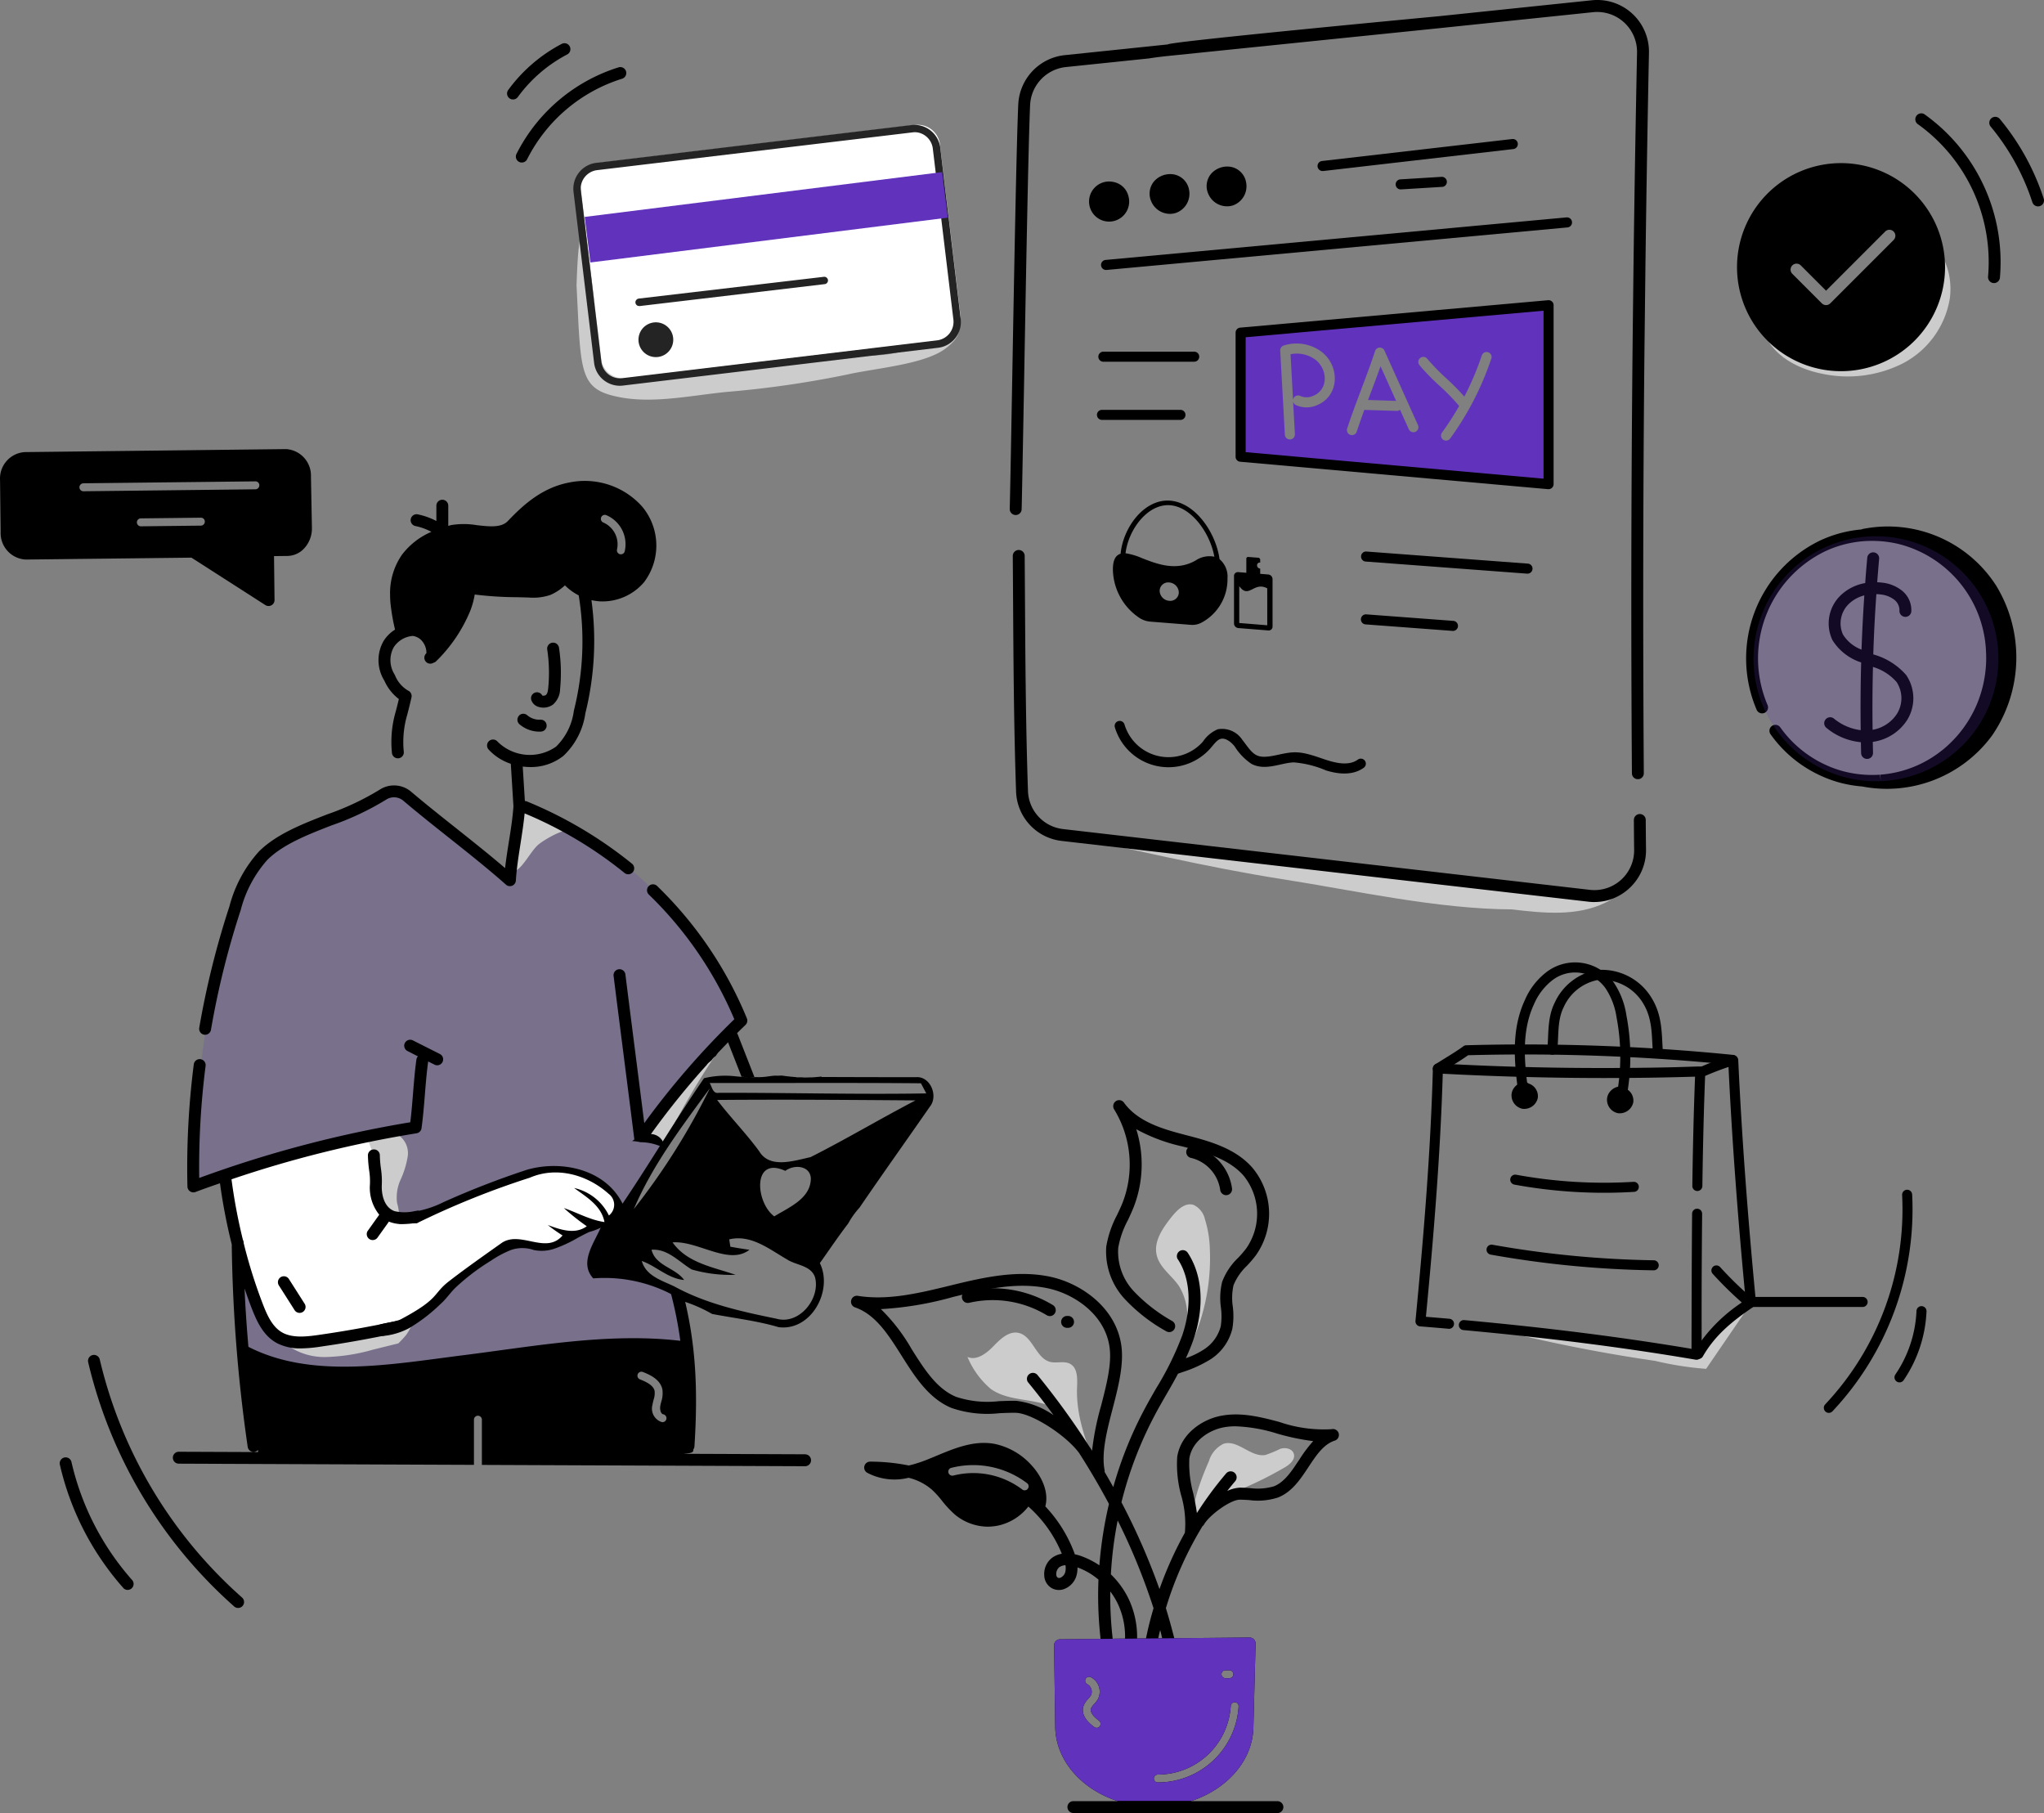 <svg id="introimage_b" xmlns="http://www.w3.org/2000/svg" xmlns:xlink="http://www.w3.org/1999/xlink" width="264.993" height="235.006" viewBox="0 0 264.993 235.006">
  <rect x="0" y="0" width="264.993" height="235.006" fill="#808080" stroke="none"/>
  <defs>
    <clipPath id="clip-path">
      <rect id="Rectangle_3036" data-name="Rectangle 3036" width="264.993" height="235.006" fill="none"/>
    </clipPath>
    <clipPath id="clip-path-3">
      <rect id="Rectangle_3030" data-name="Rectangle 3030" width="70.826" height="76.829" transform="translate(25.009 102.667)" fill="none"/>
    </clipPath>
    <clipPath id="clip-path-4">
      <rect id="Rectangle_3032" data-name="Rectangle 3032" width="82.88" height="100.989" transform="translate(130.906 0.001)" fill="none"/>
    </clipPath>
    <clipPath id="clip-path-6">
      <rect id="Rectangle_3034" data-name="Rectangle 3034" width="31.752" height="31.752" transform="translate(227.334 69.51)" fill="none"/>
    </clipPath>
  </defs>
  <g id="Group_17725" data-name="Group 17725" clip-path="url(#clip-path)">
    <g id="Group_17717" data-name="Group 17717">
      <g id="Group_17716" data-name="Group 17716" clip-path="url(#clip-path)">
        <g id="Group_17715" data-name="Group 17715" opacity="0.2">
          <g id="Group_17714" data-name="Group 17714">
            <g id="Group_17713" data-name="Group 17713" clip-path="url(#clip-path-3)">
              <path id="Path_16543" data-name="Path 16543" d="M25.009,153.5s.224-16.379,3.019-26.385,3.186-16.1,13.192-20.124,9.224-5.255,11.572-3.634,12.969,10.509,12.969,10.509,1.118-6.26,1.509-7.714,1.174-1.4,1.174-1.4a48.992,48.992,0,0,1,27.391,27.391l-12.41,15.037s3.2.692,2.606,1.576-5.121,8.319-5.121,8.319l.111,7.267,6.82,3.354.783,6.372-47.2,5.423s-10.062-2.907-10.062-3.242-.447-12.41-.447-12.41l-1.565-11.516Z" fill="#6133bd"/>
            </g>
          </g>
        </g>
        <path id="Path_16544" data-name="Path 16544" d="M29.35,152.328l18.988-5.4a38.594,38.594,0,0,1,.121,4.653,20.563,20.563,0,0,0,.717,5.018,3.43,3.43,0,0,0,3.41,1.286,39.387,39.387,0,0,0,8.162-2.907,50.058,50.058,0,0,1,7.6-2.851c1.845-.447,4.137-1.174,6.932.056s4.136,1.733,4.584,2.795.279,2.963.055,2.963-1.652,1.507-2.055,1.2-2.025.588-2.025.588-2.348.782-2.572.95a13.1,13.1,0,0,1-2.851,1.062c-.447,0-2.459-1.062-3.689-.615s-7.659,4.416-9.056,6.093-3.913,5.59-13.248,6.149-9.224,1.118-11.963-6.037a49.476,49.476,0,0,1-3.131-12.913Z" fill="#fff"/>
        <path id="Path_16545" data-name="Path 16545" d="M228.562,42.528c.795,3.279,4.243,5.22,7.551,5.89a15.873,15.873,0,0,0,10.525-1.29,11.589,11.589,0,0,0,6.139-8.412,9.169,9.169,0,0,0-4.415-9.159,8.108,8.108,0,0,1,1.111,7.768,13.32,13.32,0,0,1-5.109,6.259c-2.99,2.086-6.783,3.334-10.322,2.451s-6.525-4.337-6.061-7.954a15.691,15.691,0,0,0,3.357,8.447Z" fill="#ccc"/>
        <path id="Path_16546" data-name="Path 16546" d="M196,117.872c4.087.488,8.445.935,12.138-.877s6.123-6.815,3.775-10.194c2.029,2.663.137,6.817-2.856,8.315s-6.543,1.128-9.866.72l-31.916-3.91L151.5,109.994c-4.391-.538-10.811-.179-14.766-2.086,9.829,2.116,19.526,4.483,29.483,6.042,9.618,1.505,20.049,3.87,29.789,3.924" fill="#ccc"/>
        <path id="Path_16547" data-name="Path 16547" d="M51.82,147.152v.1a2.837,2.837,0,0,1,1.028,2.708,11.732,11.732,0,0,1-.91,2.939,5.568,5.568,0,0,0-.464,3.009,6.19,6.19,0,0,1,.238,1.221.925.925,0,0,1-.651.945,4.048,4.048,0,0,1-2.266-2.791,15.084,15.084,0,0,1-.336-3.706,8.5,8.5,0,0,0-.69-3.635,6.42,6.42,0,0,1,4.791-1.175c-.146-.021-.6.407-.739.386" fill="#ccc"/>
        <path id="Path_16548" data-name="Path 16548" d="M52.649,173.045a8.168,8.168,0,0,0,.6-1c-.059-.1-.117-.194-.173-.292-4.3,1-8.621,1.871-12.981,2.558a8.5,8.5,0,0,1-2.746.128,8.311,8.311,0,0,0,4.906,1.455,24.668,24.668,0,0,0,6.142-.966c1.081-.264,2.162-.535,3.244-.8a13.764,13.764,0,0,0,1-1.079" fill="#ccc"/>
        <path id="Path_16549" data-name="Path 16549" d="M86.267,148.534c.038-.063.066-.13.107-.191.185-.267.388-.52.551-.8a1.991,1.991,0,0,1,.274-.365,3.493,3.493,0,0,1,.605-2.208A100.338,100.338,0,0,1,94.115,134.8,74.772,74.772,0,0,0,83.351,147.7c.275-.508,1.075-.278,1.363.219a2.026,2.026,0,0,1,1.022.29,5.5,5.5,0,0,0,.53.322" fill="#ccc"/>
        <path id="Path_16550" data-name="Path 16550" d="M74.8,107.652l-7.718-3.626a84.623,84.623,0,0,1-.492,8.919c1.111-.2,2.231-2.733,3.315-3.557.94-.714,3.632-2.329,4.894-1.737" fill="#ccc"/>
        <path id="Path_16551" data-name="Path 16551" d="M74.994,42.049c.361,6.248.778,8.22,4.175,9.164,4.694,1.3,9.9.109,14.959-.407a130.855,130.855,0,0,0,15.7-2.259c3.658-.834,10.145-1.3,12.849-3.443s1.592-3.074.963-8.109c-.942,3.518-1.712,6.286-5.716,8.148-2.84,1.321-6.436.846-9.678,1.044L91.838,47.911c-3.9.238-8.107.422-11.322-1.189-3.925-1.967-3.95-14.14-4.854-17.753-.653,2.171-.778,4.082-.917,8.026" fill="#ccc"/>
        <path id="Path_16552" data-name="Path 16552" d="M156.749,189.327a3.639,3.639,0,0,1,1.862-2.181c1.823-.609,3.542,1.77,5.432,1.446a14.988,14.988,0,0,0,1.942-.8c.667-.215,1.576-.029,1.758.675.192.741-.541,1.359-1.183,1.733a48.894,48.894,0,0,1-7.29,3.477,10.645,10.645,0,0,0-2.913,1.417,4.85,4.85,0,0,0-1.253,1.6c-1.129-.953,1.131-6.187,1.647-7.352" fill="#ccc"/>
        <path id="Path_16553" data-name="Path 16553" d="M152.734,176.189a22.048,22.048,0,0,0,1.135-4.758,7.4,7.4,0,0,0-1-4.7c-.939-1.417-2.56-2.417-2.923-4.1-.38-1.761.795-3.437,1.888-4.828.743-.94,1.781-1.987,2.9-1.63a2.7,2.7,0,0,1,1.48,1.861,14.27,14.27,0,0,1,.637,3.912,26.726,26.726,0,0,1-5.534,17.445Z" fill="#ccc"/>
        <path id="Path_16554" data-name="Path 16554" d="M142.618,190.516c-1.292-2.452-3.553-6.829-5.968-8.042-2.588-1.3-5.862-.757-8.225-2.462a11.025,11.025,0,0,1-3-4.134c1.177.524,2.448-.438,3.357-1.378s2.024-2.013,3.279-1.733c1.8.4,2.251,3.253,4.033,3.744.9.247,1.947-.189,2.738.323.907.587.844,1.95.8,3.065-.133,3.827,1.334,7.493,2.774,11.014Z" fill="#ccc"/>
        <path id="Path_16555" data-name="Path 16555" d="M238.679,21.143a13.484,13.484,0,1,0,13.484,13.484,13.484,13.484,0,0,0-13.484-13.484m6.828,9.956-8.223,8.222a.771.771,0,0,1-1.09,0l-3.838-3.839a.773.773,0,0,1,1.093-1.093l3.29,3.29L244.415,30a.773.773,0,0,1,1.093,1.093"/>
        <path id="Path_16556" data-name="Path 16556" d="M241.407,68.6l-.119.029a15.838,15.838,0,0,0-5.166,1.36l-.05.021a16.959,16.959,0,0,0-8.328,22,.772.772,0,0,0,1.419-.608,15.42,15.42,0,0,1,7.509-19.97l.048-.02a14.305,14.305,0,0,1,6.351-1.3,14.757,14.757,0,0,1,3.213.434l.023.006A15.013,15.013,0,0,1,257.454,84.04l.02.41c.022.374.029.761.021,1.179a15.6,15.6,0,0,1-1.093,5.38.206.206,0,0,1-.02.054,15.3,15.3,0,0,1-4.424,6.046c-.082.07-.162.132-.255.2a14.5,14.5,0,0,1-7.938,3.1l.072.768-.125-.765c-.423.032-.869.041-1.364.032a14.777,14.777,0,0,1-3.255-.446,14.36,14.36,0,0,1-1.968-.663.5.5,0,0,0-.066-.031,14.749,14.749,0,0,1-6.237-5,.772.772,0,0,0-1.3.84l.016.023c.008.013.018.025.027.038a16.232,16.232,0,0,0,6.847,5.5.608.608,0,0,0,.063.03,15.976,15.976,0,0,0,2.263.765,16.217,16.217,0,0,0,2.673.439,16.93,16.93,0,0,0,16.87-6.63,17.869,17.869,0,0,0,.511-19.4,16.68,16.68,0,0,0-17.387-7.328"/>
        <path id="Path_16557" data-name="Path 16557" d="M236.671,93.255a.774.774,0,0,0,.112,1.086,8.177,8.177,0,0,0,4.471,1.862c.009.472.017.944.03,1.415a.77.77,0,0,0,.77.751h.022a.77.77,0,0,0,.75-.789v0c-.012-.473-.021-.948-.03-1.422a6.313,6.313,0,0,0,4.429-2.79,5.354,5.354,0,0,0-.093-5.862,8.7,8.7,0,0,0-4.272-2.683c.083-2.626.218-5.246.4-7.813a5.353,5.353,0,0,1,.552.043,3.441,3.441,0,0,1,1.771.685,1.709,1.709,0,0,1,.67,1.391.772.772,0,0,0,1.538.134,3.236,3.236,0,0,0-1.226-2.72,4.945,4.945,0,0,0-2.547-1.022c-.217-.029-.433-.042-.649-.05.07-.929.152-1.928.249-3.036a.772.772,0,1,0-1.538-.14v0c-.107,1.206-.2,2.285-.266,3.279a6.115,6.115,0,0,0-3.262,1.669,5.046,5.046,0,0,0-.987,5.726,6.853,6.853,0,0,0,3.724,2.894c-.08,2.945-.1,5.89-.06,8.778a6.8,6.8,0,0,1-3.469-1.5.773.773,0,0,0-1.086.111m9.21-4.845a3.831,3.831,0,0,1,.035,4.132,4.726,4.726,0,0,1-3.146,2.055c-.038-2.683-.022-5.412.046-8.147a6.544,6.544,0,0,1,3.065,1.957m-6.955-6.16a3.512,3.512,0,0,1,.719-3.923,4.47,4.47,0,0,1,2.051-1.149c-.159,2.313-.28,4.67-.362,7.029a4.811,4.811,0,0,1-2.408-1.959"/>
        <path id="Path_16558" data-name="Path 16558" d="M258.438,36.692h.074a.772.772,0,0,0,.767-.7,23.538,23.538,0,0,0-9.731-21.144.772.772,0,1,0-.931,1.232l.043.03a21.969,21.969,0,0,1,9.082,19.736.771.771,0,0,0,.693.842h0"/>
        <path id="Path_16559" data-name="Path 16559" d="M259.265,15.421a.771.771,0,0,0-1.185.988,29.86,29.86,0,0,1,5.407,9.811.772.772,0,0,0,1.481-.434.13.13,0,0,0-.013-.041,31.4,31.4,0,0,0-5.689-10.324"/>
        <path id="Path_16560" data-name="Path 16560" d="M206.706,116.918a6.9,6.9,0,0,0,1.6-.192,6.785,6.785,0,0,0,4.491-3.749,6.649,6.649,0,0,0,.6-2.842q-.025-1.925-.035-3.857a.77.77,0,1,0-1.54.008q.01,1.939.035,3.868a5.151,5.151,0,0,1-5.745,5.184l-68.271-7.875a5.13,5.13,0,0,1-4.57-4.945c-.286-8.389-.34-16.879-.39-25.089q-.017-2.689-.036-5.376a.772.772,0,0,0-.772-.766h-.006a.773.773,0,0,0-.766.778q.021,2.683.036,5.374c.051,8.221.1,16.721.391,25.137A6.664,6.664,0,0,0,137.66,109l68.269,7.875a6.6,6.6,0,0,0,.782.047"/>
        <path id="Path_16561" data-name="Path 16561" d="M36.389,165.545a.772.772,0,0,0-.236,1.066l2.062,3.239a.772.772,0,0,0,1.3-.829l-2.062-3.239a.774.774,0,0,0-1.066-.237"/>
        <path id="Path_16562" data-name="Path 16562" d="M54.291,156.9l-.524.078a5.83,5.83,0,0,1-2.592.014c-1.321-.451-1.734-2.046-1.678-3.387a10.615,10.615,0,0,0-.106-2.1,15.215,15.215,0,0,1-.148-1.77.755.755,0,0,0-.758-.75h-.037a.771.771,0,0,0-.749.792,16.992,16.992,0,0,0,.16,1.926,9.062,9.062,0,0,1,.1,1.832,5.564,5.564,0,0,0,1.212,3.916c-.01.013-.022.023-.032.037l-1.472,2.061a.772.772,0,0,0,1.256.894l1.472-2.062c.01-.014.016-.03.025-.044.085.037.17.075.261.1a4.647,4.647,0,0,0,1.512.228A12.3,12.3,0,0,0,54,158.5l.219-.033a7.237,7.237,0,0,1,.073-1.57"/>
        <path id="Path_16563" data-name="Path 16563" d="M96.83,132a50.653,50.653,0,0,0-11.647-17.168.772.772,0,0,0-1.073,1.11A49.075,49.075,0,0,1,95.2,132.11a104.764,104.764,0,0,0-11.674,13.465c-.349-2.766-.716-5.65-1.086-8.545-.466-3.649-.933-7.3-1.357-10.7a.772.772,0,0,0-1.538.137.146.146,0,0,0,.007.055c.425,3.4.894,7.054,1.357,10.7.457,3.577.913,7.144,1.33,10.48-.1.067-.193.133-.286.2a6.019,6.019,0,0,1,1.069.147,6.835,6.835,0,0,1,3.007.712A2.3,2.3,0,0,0,86,148.1a1.809,1.809,0,0,0-1.608-1.106,102.23,102.23,0,0,1,7.154-8.872h.019a1.89,1.89,0,0,1,.518-.54,1.953,1.953,0,0,1,.194-.181,1.926,1.926,0,0,1,.5-.522c.027-.025.043-.058.072-.08a1.331,1.331,0,0,1,.134-.207.96.96,0,0,1,.087-.1h-.022c.04-.042.082-.081.121-.123a1.573,1.573,0,0,1,.122-.123c1.1-1.156,2.211-2.3,3.359-3.4a.772.772,0,0,0,.177-.85"/>
        <path id="Path_16564" data-name="Path 16564" d="M104.371,188.5,88.6,188.437c.123-.016.241-.026.366-.036.772-.073.952-.2.921-.525a.782.782,0,0,0,.144-.406c.5-7.758.1-13.446-1.345-19.328a5.619,5.619,0,0,1-1.045-.324c-.275-.117-.38-.162-.349-.15l-.311-.129c-.006.044-.007.086-.015.129h.018a51.056,51.056,0,0,1,1.217,6.124c-9.293-1.093-18.925.71-28.217,1.878-9.245,1.165-19.589,3.1-27.779-1.1-.22-2.583-.4-5.159-.5-7.563.335.994.684,1.955,1.044,2.861.684,1.717,1.554,3.426,3.288,4.292a6.52,6.52,0,0,0,2.961.615,18.581,18.581,0,0,0,2.726-.252c3.082-.439,6.143-1,9.19-1.63a2.166,2.166,0,0,1,.651-1.7c-3.335.711-6.692,1.325-10.07,1.809-1.689.252-3.449.445-4.769-.216s-2.013-2.147-2.544-3.482a65.9,65.9,0,0,1-2.592-8.188v-.042a.767.767,0,0,0-.1-.377,71.422,71.422,0,0,1-1.477-7.838,147.683,147.683,0,0,1,23.992-5.966.771.771,0,0,0,.644-.657c.2-1.456.321-2.947.437-4.389.113-1.408.231-2.863.424-4.264l.835.421a.773.773,0,0,0,.7-1.378l-3.534-1.782a.773.773,0,0,0-.7,1.378l1.372.7a.77.77,0,0,0-.2.424c-.2,1.454-.321,2.942-.436,4.382-.1,1.232-.2,2.5-.355,3.736a151.295,151.295,0,0,0-27.366,7.221,104.256,104.256,0,0,1,.828-14.531.772.772,0,0,0-1.531-.2A105.665,105.665,0,0,0,24.3,153.8a.774.774,0,0,0,1.04.705c1.058-.4,2.117-.769,3.179-1.139a73.693,73.693,0,0,0,1.527,7.932,199.312,199.312,0,0,0,2.066,26.236.769.769,0,0,0,1.341.4v.28l-10.3-.041a.772.772,0,0,0,0,1.543l38.292.155v-5.829a.515.515,0,1,1,1.029-.045.338.338,0,0,1,0,.045v5.835l41.9.17a.772.772,0,1,0,0-1.544m-18.528-4.166-.035-.006a1.829,1.829,0,0,1-1.226-2.23c.036-.224.092-.447.149-.67a2.68,2.68,0,0,0,.133-1.141c-.15-.722-1.043-1.164-1.9-1.5a.513.513,0,0,1-.289-.667h0a.516.516,0,0,1,.668-.289c.728.288,2.244.887,2.527,2.25a3.529,3.529,0,0,1-.144,1.6c-.05.193-.1.385-.13.579-.072.445.079,1,.381,1.052a.515.515,0,0,1-.136,1.02"/>
        <path id="Path_16565" data-name="Path 16565" d="M70.746,90.1a.632.632,0,0,1-.439.059.772.772,0,0,0-1.426.58,1.4,1.4,0,0,0,.962.894,2.129,2.129,0,0,0,1.852-.311,2.751,2.751,0,0,0,.919-2.018,21.8,21.8,0,0,0-.146-5.371.772.772,0,0,0-1.526.231,20.239,20.239,0,0,1,.135,4.991c-.045.461-.115.781-.331.949"/>
        <path id="Path_16566" data-name="Path 16566" d="M67.271,92.785a.772.772,0,0,0,.074,1.089,3.961,3.961,0,0,0,2.576.959c.073,0,.147,0,.221-.006a.772.772,0,0,0,.725-.815.759.759,0,0,0-.787-.728h-.028a2.434,2.434,0,0,1-1.7-.578.772.772,0,0,0-1.089.074"/>
        <path id="Path_16567" data-name="Path 16567" d="M94.227,134.691l1.917,4.887h.034a2.19,2.19,0,0,1,.923.192,1.834,1.834,0,0,1,.3-.086c.024-.008.041-.021.065-.027.008,0,.187-.027.344-.048l-2.149-5.479a.772.772,0,1,0-1.452.524l.006.017.009.023"/>
        <path id="Path_16568" data-name="Path 16568" d="M80.214,8.723A22.265,22.265,0,0,0,66.965,19.939a.772.772,0,1,0,1.369.714l.014-.029A20.7,20.7,0,0,1,80.665,10.2a.772.772,0,0,0-.448-1.477"/>
        <path id="Path_16569" data-name="Path 16569" d="M72.8,5.7a20.187,20.187,0,0,0-6.925,5.982.772.772,0,0,0,1.249.907,18.623,18.623,0,0,1,6.394-5.523.772.772,0,1,0-.681-1.386l-.036.019"/>
        <path id="Path_16570" data-name="Path 16570" d="M.006,62.23l.077,6.736a3.433,3.433,0,0,0,3.226,3.56h.033l21.479-.245L34.4,78.426a.772.772,0,0,0,1.192-.658l-.066-5.687,1.735-.02a3.038,3.038,0,0,0,2.145-.948A3.8,3.8,0,0,0,40.438,68.4l-.125-6.658a3.434,3.434,0,0,0-3.226-3.531h-.033L3.186,58.6A3.427,3.427,0,0,0,.007,62.231m26.031,5.9-7.75.088a.515.515,0,1,1-.051-1.029h.045l7.75-.088a.5.5,0,0,1,.521.478v.031a.516.516,0,0,1-.509.521m-15.259-5.49,22.315-.25a.5.5,0,0,1,.521.472V62.9a.516.516,0,0,1-.509.521L10.8,63.676h-.006a.515.515,0,0,1-.006-1.029"/>
        <path id="Path_16571" data-name="Path 16571" d="M61.848,68.076a10.159,10.159,0,0,0-3.342-.019c-.133.031-.259.072-.39.106V65.546a.771.771,0,0,0-1.542,0h0v1.987a9.022,9.022,0,0,0-2.457-.871.772.772,0,0,0-.271,1.519,7.631,7.631,0,0,1,2.079.754,9.46,9.46,0,0,0-3.8,2.952,8.71,8.71,0,0,0-1.553,5.18c0,.378.019.765.058,1.18a26.767,26.767,0,0,0,.585,3.362,4.557,4.557,0,0,0-1.5,1.5,5.017,5.017,0,0,0,.027,4.968l.1.173a6.09,6.09,0,0,0,1.868,2.359c-.153.647-.286,1.164-.4,1.6a13.97,13.97,0,0,0-.5,5.341.772.772,0,0,0,.771.741h.031a.772.772,0,0,0,.741-.8,12.582,12.582,0,0,1,.457-4.9c.145-.561.325-1.26.537-2.2a.77.77,0,0,0-.424-.868A4.032,4.032,0,0,1,51.2,87.51l-.1-.177a3.478,3.478,0,0,1-.057-3.434,3.244,3.244,0,0,1,2.487-1.472,2.03,2.03,0,0,1,.956.424,2.4,2.4,0,0,1,.8,1.782,1.018,1.018,0,0,1-.087.12.77.77,0,0,0,.994,1.153.753.753,0,0,0,.339-.185,19.519,19.519,0,0,0,4.454-6.6,10.506,10.506,0,0,0,.559-2.061,45.8,45.8,0,0,0,5.465.348c.425.01.852.02,1.283.033.176,0,.32.014.449.021a6.913,6.913,0,0,0,2.627-.354,6.552,6.552,0,0,0,1.87-1.237,7.106,7.106,0,0,0,1.788,1.3,36.91,36.91,0,0,1-.63,14.952,7.892,7.892,0,0,1-2.316,4.66,5.928,5.928,0,0,1-7.6-.681.772.772,0,0,0-1.155,1.024A6.763,6.763,0,0,0,66.223,99l.343,5.51c-.1,1.483-.349,3.08-.6,4.626-.176,1.117-.357,2.259-.484,3.384-2.015-1.728-4.209-3.469-6.342-5.166-1.954-1.551-3.974-3.155-5.827-4.724a3.422,3.422,0,0,0-4.111-.26,34.767,34.767,0,0,1-6.742,3.17c-3.241,1.259-6.592,2.561-8.866,4.8a16.983,16.983,0,0,0-3.848,7.138,110.681,110.681,0,0,0-3.914,15.74.773.773,0,0,0,.627.894.716.716,0,0,0,.131.011.772.772,0,0,0,.76-.642,109.014,109.014,0,0,1,3.857-15.521,15.662,15.662,0,0,1,3.466-6.52c2.046-2.019,5.246-3.263,8.341-4.465a35.956,35.956,0,0,0,7.048-3.33,1.874,1.874,0,0,1,2.248.159c1.871,1.59,3.9,3.2,5.862,4.756,2.529,2.008,5.144,4.083,7.423,6.107a.772.772,0,0,0,1.283-.531c.092-1.528.353-3.179.6-4.769.2-1.292.409-2.62.536-3.937A52.832,52.832,0,0,1,81,113.177a.772.772,0,0,0,.976-1.192,54.427,54.427,0,0,0-13.653-8.1.769.769,0,0,0-.276-.057l-.278-4.471a7.7,7.7,0,0,0,.96.066,6.769,6.769,0,0,0,4.312-1.449A9.375,9.375,0,0,0,75.89,92.45a38.967,38.967,0,0,0,.787-14.665,6.663,6.663,0,0,0,1.217.167,7.076,7.076,0,0,0,5.6-2.484,7.872,7.872,0,0,0-.244-9.809,9.966,9.966,0,0,0-9.417-3.125c-3.455.648-5.883,2.782-7.993,5-.85.894-2.385.723-4.006.539m16.1-1.013a.513.513,0,0,1,.665-.29h0a4.094,4.094,0,0,1,2.385,4.723.515.515,0,0,1-.994-.263,3.08,3.08,0,0,0-1.766-3.5.514.514,0,0,1-.288-.668h0"/>
        <path id="Path_16572" data-name="Path 16572" d="M173.55,185.774a.772.772,0,0,0-.86-.54v.01a17.628,17.628,0,0,1-6.76-.91l-.09-.03c-2.65-.71-5.04-1.26-7.5-.8-2.42.44-5.25,2.3-5.72,5.33a15.208,15.208,0,0,0,.52,5.02,13.085,13.085,0,0,1,.48,4.74c0,.03-.01.05-.01.08a47.814,47.814,0,0,0-3.29,7.3,85.8,85.8,0,0,0-4.93-11.25,49.572,49.572,0,0,1,4.35-11.35c.48-.91,1.01-1.82,1.52-2.71.5-.85.99-1.72,1.46-2.61l.57-.2a16.385,16.385,0,0,0,3.71-1.7,6.573,6.573,0,0,0,2.76-3.9,9.6,9.6,0,0,0,.06-2.93,7.652,7.652,0,0,1,.1-2.74,7.307,7.307,0,0,1,1.74-2.52,15.739,15.739,0,0,0,1.13-1.32,9.3,9.3,0,0,0-.41-11.37c-2.26-2.6-5.73-3.5-8.8-4.29l-.06-.02c-2.99-.77-6.06-1.73-7.81-4.15a.759.759,0,0,0-1.08-.16.79.79,0,0,0-.2,1.02,13.676,13.676,0,0,1,1.1,12.13c-.21.53-.46,1.05-.72,1.6a13.409,13.409,0,0,0-1.39,4.08,9.037,9.037,0,0,0,2.37,6.76,21.848,21.848,0,0,0,5.37,4.19.768.768,0,1,0,.85-1.28c-.01-.01-.02-.02-.03-.02a21.066,21.066,0,0,1-5.01-3.89,7.483,7.483,0,0,1-2-5.58,11.761,11.761,0,0,1,1.25-3.6c.26-.55.52-1.11.75-1.69a15.253,15.253,0,0,0,.34-10.11,22.448,22.448,0,0,0,5.83,2.2l.06.01c2.98.78,6.07,1.58,8.02,3.81a7.835,7.835,0,0,1,.34,9.44,14.789,14.789,0,0,1-1.03,1.2,8.393,8.393,0,0,0-2.08,3.11,8.787,8.787,0,0,0-.17,3.31,8.585,8.585,0,0,1-.02,2.48,5.106,5.106,0,0,1-2.15,2.97,10.593,10.593,0,0,1-2.37,1.15c.37-.8.71-1.62,1-2.45,1.44-4.24,1.16-8.32-.76-11.22a.771.771,0,0,0-1.07-.2.786.786,0,0,0-.24,1.02l.03.03c1.63,2.46,1.84,6.15.57,9.87a39.474,39.474,0,0,1-3.35,6.81c-.52.9-1.05,1.82-1.54,2.75a50.4,50.4,0,0,0-4.05,10.1c-.37-.66-.74-1.32-1.13-1.98a.448.448,0,0,0,0-.23c-.43-2.27.32-5.17,1.05-7.97s1.46-5.67,1.13-8.13c-.68-4.99-5.29-8.14-9.29-8.97-4.12-.85-8.22,0-12.76,1.12l-.16.04c-3.94.96-8.02,1.96-11.95,1.33a.758.758,0,0,0-.88.64.771.771,0,0,0,.5.85c2.66.92,4.3,3.5,6.03,6.24s3.51,5.56,6.48,6.8a14.32,14.32,0,0,0,6.23.68c.69-.03,1.4-.06,2.08-.05,2.1.03,6.55,2.91,8.24,5.21q2.085,3.255,3.87,6.6a52.287,52.287,0,0,0-1.24,7.96,10.739,10.739,0,0,0-2.39-1.21,5.573,5.573,0,0,0-.8-.22c-.04-.13-.08-.25-.13-.37a17.865,17.865,0,0,0-3.69-5.84c.51-1.94-.55-3.98-1.76-5.3a8.874,8.874,0,0,0-4.91-2.82c-2.64-.45-5.13.6-7.53,1.6-.28.12-.56.23-.83.34a17.027,17.027,0,0,1-2.67.88,25.263,25.263,0,0,0-4.98-.5.77.77,0,0,0-.41,1.44,7.551,7.551,0,0,0,5.36.65,7.182,7.182,0,0,1,3.01,1.53,11.623,11.623,0,0,1,1.34,1.47,13.583,13.583,0,0,0,1.68,1.79,6.784,6.784,0,0,0,4.27,1.55,7.465,7.465,0,0,0,1.25-.13,6.813,6.813,0,0,0,3.98-2.48,16.471,16.471,0,0,1,4.34,6.12,2.919,2.919,0,0,0-1.2.48,2.619,2.619,0,0,0-1.08,2.28,1.957,1.957,0,0,0,.98,1.7,1.91,1.91,0,0,0,1.68.08,2.624,2.624,0,0,0,1.5-1.64,3.624,3.624,0,0,0,.15-1.13,8.848,8.848,0,0,1,2.72,1.58,50.021,50.021,0,0,0,.25,7.44,2.106,2.106,0,0,0,.02.25l-5.26.05a.764.764,0,0,0-.76.78l.14,10.41c0,4.41,3.31,8.18,8.01,9.75a.488.488,0,0,0,.11.04h-5.7a.76.76,0,0,0-.83.71.77.77,0,0,0,.71.82c.02,0,.04.01.06.01h26.39a.78.78,0,0,0,.83-.72.771.771,0,0,0-.72-.82h-.05a.064.064,0,0,0-.06,0H154.38a.488.488,0,0,0,.11-.04c4.69-1.57,8.01-5.34,8.01-9.73l.28-10.65a.821.821,0,0,0-.22-.56.787.787,0,0,0-.56-.23l-9.76.09c-.01-.05-.03-.11-.04-.16-.32-1.24-.66-2.48-1.05-3.74a46.065,46.065,0,0,1,4.75-10.63.7.7,0,0,0,.2-.22c.67-1.19,3.41-3.21,4.64-3.21h.01c.4,0,.8.03,1.19.05a8.463,8.463,0,0,0,3.74-.33c1.82-.71,2.91-2.37,3.97-3.97,1-1.51,1.94-2.93,3.38-3.4a.771.771,0,0,0,.52-.96m-31.97,2.27a5.571,5.571,0,0,0-.37-.57,99.439,99.439,0,0,0-6.69-9.23.775.775,0,0,0-1.26.9.435.435,0,0,1,.06.07c1.13,1.38,2.22,2.78,3.27,4.22a10.7,10.7,0,0,0-4.89-1.87h-.31c-.62,0-1.25.03-1.87.05a13,13,0,0,1-5.57-.56c-2.52-1.05-4.1-3.55-5.77-6.2a23.527,23.527,0,0,0-3.98-5.17,43.33,43.33,0,0,0,9.34-1.57l.16-.04c4.36-1.07,8.28-1.89,12.09-1.1,3.48.72,7.49,3.42,8.06,7.67.3,2.16-.41,4.89-1.09,7.53a35.488,35.488,0,0,0-1.18,5.87m-8.33,4.91v.01a.5.5,0,0,1-.15.14.594.594,0,0,1-.26.07.51.51,0,0,1-.31-.11,10.519,10.519,0,0,0-8.99-1.79v-.01a.516.516,0,0,1-.27-.99,11.558,11.558,0,0,1,9.88,1.97.5.5,0,0,1,.1.71m4.84,10.87a1.136,1.136,0,0,1-.6.67.427.427,0,0,1-.35,0,.484.484,0,0,1-.2-.43,1.134,1.134,0,0,1,.41-.94,1.6,1.6,0,0,1,.78-.25,2.181,2.181,0,0,1-.04.95m4.49,19.93a.511.511,0,0,1-.72.1c-.39-.29-1.48-1.11-1.48-2.2a1.723,1.723,0,0,1,.06-.44,2.6,2.6,0,0,1,.64-1.02,3.326,3.326,0,0,0,.36-.46,1.108,1.108,0,0,0-.48-1.43.513.513,0,0,1-.22-.69.508.508,0,0,1,.65-.24,2.119,2.119,0,0,1,.96,2.84l-.01.02a3.82,3.82,0,0,1-.49.65,1.808,1.808,0,0,0-.42.6c-.11.42.24.94,1.05,1.55a.511.511,0,0,1,.1.72m2.32-26.68a81.574,81.574,0,0,1,4.65,11.38c-.33,1.12-.63,2.25-.87,3.4-.03.11-.05.22-.07.33-.01.06-.03.12-.04.18l-1.15.01v-.19a11.484,11.484,0,0,0-1.08-4.9,11.16,11.16,0,0,0-2.32-3.22,49.834,49.834,0,0,1,.88-6.99m-.65,15.33a1.636,1.636,0,0,1-.02-.22,48.239,48.239,0,0,1-.29-5.88l.01-.01a9.18,9.18,0,0,1,1,1.65,10.014,10.014,0,0,1,.91,4.24v.2Zm14.62,4.09h.52a.512.512,0,0,1,.51.51.521.521,0,0,1-.51.52h-.52a.528.528,0,0,1-.51-.52.512.512,0,0,1,.51-.51m.69,4.61a.511.511,0,0,1,1.02.03v.03a10.489,10.489,0,0,1-10.48,9.87.51.51,0,1,1,0-1.02,9.476,9.476,0,0,0,9.46-8.91m-8.89-8.77v.01h-.51l.04-.16v-.01c.06-.3.14-.6.21-.89.09.3.15.6.22.9.01.05.03.1.04.15m17.73-23.06h-.01c-.96,1.46-1.88,2.84-3.24,3.38a7.458,7.458,0,0,1-3.08.23c-.43-.03-.85-.05-1.27-.06h-.02a4.487,4.487,0,0,0-1.68.43c.34-.43.68-.85,1.04-1.27a.773.773,0,0,0-1.18-1,46.5,46.5,0,0,0-3.79,5.13c-.11-.85-.3-1.73-.48-2.59a14.323,14.323,0,0,1-.5-4.47c.35-2.28,2.57-3.7,4.47-4.05a8.148,8.148,0,0,1,1.56-.13,20.357,20.357,0,0,1,5.25.91l.09.03a30.306,30.306,0,0,0,4.69.98,17.19,17.19,0,0,0-1.85,2.48"/>
        <path id="Path_16573" data-name="Path 16573" d="M136.1,170.591a.772.772,0,0,0,.4-1.432,15.1,15.1,0,0,0-11.239-1.787.772.772,0,0,0,.358,1.5,13.532,13.532,0,0,1,10.081,1.6.771.771,0,0,0,.4.112"/>
        <path id="Path_16574" data-name="Path 16574" d="M138.342,172.112h.126a.772.772,0,0,0,0-1.544h-.126a.772.772,0,0,0,0,1.544"/>
        <path id="Path_16575" data-name="Path 16575" d="M154.42,150.087a5,5,0,0,1,3.775,4.157.773.773,0,0,0,.764.671.674.674,0,0,0,.1-.007.772.772,0,0,0,.665-.866,6.515,6.515,0,0,0-5.012-5.469.772.772,0,0,0-.3,1.515"/>
        <path id="Path_16576" data-name="Path 16576" d="M30.35,208.218a.772.772,0,0,0,1.039-1.143l-.019-.016a59.378,59.378,0,0,1-18.432-30.827.772.772,0,1,0-1.511.318l.008.033a60.927,60.927,0,0,0,18.916,31.634"/>
        <path id="Path_16577" data-name="Path 16577" d="M15.992,205.841a.772.772,0,0,0,1.154-1.024,34.791,34.791,0,0,1-7.882-15.324.772.772,0,0,0-1.506.34,36.339,36.339,0,0,0,8.234,16"/>
      </g>
    </g>
    <g id="Group_17719" data-name="Group 17719">
      <g id="Group_17718" data-name="Group 17718" clip-path="url(#clip-path-4)">
        <path id="Path_16578" data-name="Path 16578" d="M207.218,0a6.72,6.72,0,0,0-.827.034L186.553,2.1s-35.092,3.3-35.147,3.658L138.015,7.15a6.741,6.741,0,0,0-6,6.34c-.234,4.876-.567,23.43-.809,36.978-.125,6.978-.233,13-.3,15.492a.772.772,0,0,0,.748.795h.025A.772.772,0,0,0,132.45,66c.064-2.494.172-8.523.3-15.5.242-13.539.575-32.081.8-36.934a5.187,5.187,0,0,1,4.624-4.873l10.82-1.124c.759-.138,2.286-.3,2.286-.3l35.165-3.6,20.1-2.091A5.166,5.166,0,0,1,212.206,6.2v0a5.249,5.249,0,0,1,.026.627q-.106,5.318-.2,10.605c-.12,6.884-.218,13.579-.291,19.9l-.065,5.6-.025,2.457c-.181,18.42-.209,36.87-.083,54.844a.773.773,0,0,0,.772.767h.006a.772.772,0,0,0,.766-.777c-.125-17.96-.1-36.4.083-54.814l.093-8.068c.073-6.315.171-13.006.291-19.888q.089-5.288.2-10.6A6.705,6.705,0,0,0,207.225,0h-.007"/>
      </g>
    </g>
    <g id="Group_17724" data-name="Group 17724">
      <g id="Group_17723" data-name="Group 17723" clip-path="url(#clip-path)">
        <path id="Path_16579" data-name="Path 16579" d="M118.82,139.621q-6.148,0-12.3-.026c-.012-.019-.016-.036-.027-.055-.4.045-.794.077-1.191.105h-.248c-.233.009-.467.019-.7.019-.148,0-.289-.019-.436-.022h-.723l.041-.032c-.637-.035-1.259-.11-1.876-.2-.235.009-.47.019-.706.019-.061,0-.117-.008-.178-.009-.115.01-.23.024-.345.028-.189.025-.377.053-.565.073a7.687,7.687,0,0,1-1.5.092c-.161,0-.323.013-.484.013a21.032,21.032,0,0,1-2.216-.118,11.715,11.715,0,0,0-4.092.246c-3.66,5.32-6.952,10.9-10.564,16.259-2.234-4.479-7.952-5.692-12.438-4.378a110.09,110.09,0,0,0-10.809,4.2,13.013,13.013,0,0,1-3.415,1.156c-.2.1-.2.549-.4.647a12.105,12.105,0,0,1-1.963.988,14.429,14.429,0,0,1,1.663-.077c.174,0,.515.009.7,0a107.8,107.8,0,0,1,14.644-5.9c3.5-1.513,7.49-.364,10.225,2.1a1.76,1.76,0,0,1,.024,2.8,6.6,6.6,0,0,0-4.51-3.565c1.6,1.176,3.53,2.287,3.935,4.414-1.862-.262-3.506-1.212-5.261-1.814a29.946,29.946,0,0,0,2.967,2.359c-1.551,1.124-3.446.429-5.048-.157a19.567,19.567,0,0,0,1.91,1.349c-2.163,2.552-5.5-.733-7.947,1.009-2.283,1.622-4.553,3.208-6.772,4.923-2.167,1.676-1.142,2.214-6.214,4.917-.677.36-2.194.475-2.9.759.075.39.342,1.039.416,1.43a8.838,8.838,0,0,0,3.554-1.041,21.549,21.549,0,0,0,4-3.074c.726-.621,1.258-1.439,1.936-2.111a27.829,27.829,0,0,1,4.618-3.523A13.182,13.182,0,0,1,66.3,162a4.541,4.541,0,0,1,2.9.023,5.132,5.132,0,0,0,2.653-.163,17.065,17.065,0,0,0,2.99-1.384c.507-.272,1.013-.543,1.536-.784a8.44,8.44,0,0,0,1.491-.558c-.848,2-2.824,4.541-.956,6.567a18.808,18.808,0,0,1,11.73,2.985,19.244,19.244,0,0,1,3.68,1.626c2.875.549,5.8.879,8.612,1.709,4.208.556,7.109-4.718,5.354-8.3,1.219-1.719,2.4-3.472,3.679-5.143a10.7,10.7,0,0,1,1.462-2.048c3.007-4.4,6.1-8.734,9.136-13.108,1.084-1.349.086-3.866-1.734-3.81m-26.8,1.446a87.511,87.511,0,0,1-9.859,15.654c2.424-5.7,6.214-10.7,9.859-15.654m8.578,29.859c-4.513-.924-9.1-1.933-13.168-4.164-1.615-.777-3.7-1.358-4.238-3.309,1.9.679,3.414,2.289,5.486,2.465-1.138-1.6-3.7-1.8-4.224-3.923,2.127-.143,3.548,1.573,5.21,2.558a18.1,18.1,0,0,0,5.679.691c-2.879-1-6.272-1.519-8.161-4.2,3.265-.259,7.28,3.038,9.966.959q-1.247-.173-2.475-.4c-.036-.237-.11-.711-.146-.95,2.821-.673,5.191,1.272,7.473,2.585,1.191.79,3.1.76,3.645,2.309.756,2.787-2.081,6.275-5.048,5.373m1.2-19.146c1.087-.829,3.165-.739,3.311.923.033,2.651-2.827,3.794-4.738,4.974-2.431-1.766-2.9-7.875,1.427-5.9m3.268-1.775c-2.106.447-5.27,1.549-6.649-.762-1.691-2.318-3.72-4.367-5.454-6.652,8.572-.074,17.148-.008,25.719.057-4.577,2.381-9.012,5.037-13.617,7.357m-11.9-8.34c-.775.155-.866-.8-1.176-1.275,9.129.021,18.26-.039,27.393.039.232.434.465.872.693,1.313-8.971.152-17.939-.1-26.91-.077"/>
        <path id="Path_16580" data-name="Path 16580" d="M118.657,16.2,77.788,21.1a2.878,2.878,0,0,0-2.514,3.2l2.666,22.2a2.876,2.876,0,0,0,3.2,2.514h0l40.871-4.9a2.876,2.876,0,0,0,2.514-3.2h0l-2.667-22.2a2.876,2.876,0,0,0-3.2-2.514h0" fill="#fff"/>
        <path id="Path_16581" data-name="Path 16581" d="M79.317,49.834a3.356,3.356,0,0,1-2.293-2.79l-2.673-22.2a3.382,3.382,0,0,1,2.932-3.735l40.884-4.9a3.378,3.378,0,0,1,3.735,2.932l2.65,22.2a3.356,3.356,0,0,1-2.929,3.735h0L80.762,49.976a3.276,3.276,0,0,1-1.441-.142m39.972-32.586a2.229,2.229,0,0,0-1.032-.084l-40.854,4.89A2.422,2.422,0,0,0,75.3,24.721l2.674,22.2a2.42,2.42,0,0,0,2.667,2.1L121.5,44.115a2.423,2.423,0,0,0,2.105-2.668l-2.673-22.2a2.42,2.42,0,0,0-1.643-2" fill="#232423"/>
        <rect id="Rectangle_3033" data-name="Rectangle 3033" width="46.702" height="5.951" transform="translate(75.798 28.116) rotate(-7.146)" fill="#6133bd"/>
        <path id="Path_16582" data-name="Path 16582" d="M82.7,39.645a.536.536,0,0,1-.215-.158.514.514,0,0,1-.106-.245.5.5,0,0,1,.428-.541L106.8,35.88a.482.482,0,0,1,.362.1.484.484,0,0,1,.18.329.489.489,0,0,1-.106.345.477.477,0,0,1-.315.174l-24,2.844Z" fill="#232423"/>
        <path id="Path_16583" data-name="Path 16583" d="M84.331,46.177a2.254,2.254,0,1,0-1.445-2.842,2.254,2.254,0,0,0,1.445,2.842h0" fill="#232423"/>
        <path id="Path_16584" data-name="Path 16584" d="M167.636,51.83l-.326-5.916a4.076,4.076,0,0,1,3.293.761c1.567,1.293,1.619,3.9-.439,4.668a2.022,2.022,0,0,1-1.6-.022.651.651,0,0,0-.868.308.636.636,0,0,0-.058.2" fill="#6133bd"/>
        <path id="Path_16585" data-name="Path 16585" d="M178.975,47.481c-.584,1.641-1.391,3.752-1.614,4.359l3.627.117Zm0,0c-.584,1.641-1.391,3.752-1.614,4.359l3.627.117Zm0,0c-.584,1.641-1.391,3.752-1.614,4.359l3.627.117Zm0,0c-.584,1.641-1.391,3.752-1.614,4.359l3.627.117Zm0,0c-.584,1.641-1.391,3.752-1.614,4.359l3.627.117Zm0,0c-.584,1.641-1.391,3.752-1.614,4.359l3.627.117Zm0,0c-.584,1.641-1.391,3.752-1.614,4.359l3.627.117Zm0,0c-.584,1.641-1.391,3.752-1.614,4.359l3.627.117Zm0,0c-.584,1.641-1.391,3.752-1.614,4.359l3.627.117Zm0,0c-.584,1.641-1.391,3.752-1.614,4.359l3.627.117Zm0,0c-.584,1.641-1.391,3.752-1.614,4.359l3.627.117Zm0,0c-.584,1.641-1.391,3.752-1.614,4.359l3.627.117Zm0,0c-.584,1.641-1.391,3.752-1.614,4.359l3.627.117Zm0,0c-.584,1.641-1.391,3.752-1.614,4.359l3.627.117Zm0,0c-.584,1.641-1.391,3.752-1.614,4.359l3.627.117Zm0,0c-.584,1.641-1.391,3.752-1.614,4.359l3.627.117Zm0,0c-.584,1.641-1.391,3.752-1.614,4.359l3.627.117Zm0,0c-.584,1.641-1.391,3.752-1.614,4.359l3.627.117Zm0,0c-.584,1.641-1.391,3.752-1.614,4.359l3.627.117Zm0,0c-.584,1.641-1.391,3.752-1.614,4.359l3.627.117Zm0,0c-.584,1.641-1.391,3.752-1.614,4.359l3.627.117Zm0,0c-.584,1.641-1.391,3.752-1.614,4.359l3.627.117Zm0,0c-.584,1.641-1.391,3.752-1.614,4.359l3.627.117Zm0,0c-.584,1.641-1.391,3.752-1.614,4.359l3.627.117Zm0,0c-.584,1.641-1.391,3.752-1.614,4.359l3.627.117Zm0,0c-.584,1.641-1.391,3.752-1.614,4.359l3.627.117Zm0,0c-.584,1.641-1.391,3.752-1.614,4.359l3.627.117Zm0,0c-.584,1.641-1.391,3.752-1.614,4.359l3.627.117Zm0,0c-.584,1.641-1.391,3.752-1.614,4.359l3.627.117Zm0,0c-.584,1.641-1.391,3.752-1.614,4.359l3.627.117Zm0,0c-.584,1.641-1.391,3.752-1.614,4.359l3.627.117Zm0,0c-.584,1.641-1.391,3.752-1.614,4.359l3.627.117Zm-18.133-4.363V59.2l39.921,3.561v-23.2Zm7.033,13.154a.65.65,0,0,1-.609.687h-.005a.086.086,0,0,1-.039,0,.649.649,0,0,1-.648-.618l-.6-10.9a.648.648,0,0,1,.465-.661,5.437,5.437,0,0,1,4.985.887c2.349,1.926,2.21,5.765-.809,6.9A3.326,3.326,0,0,1,168,52.5a.657.657,0,0,1-.357-.443Zm6.776-.726c1.077-3.3,2.556-6.794,3.619-10.044a.651.651,0,0,1,1.213-.066l4.35,9.665a.653.653,0,0,1-1.191.536l-1.136-2.524a.654.654,0,0,1-.43.148c-4.407-.142-4.124-.123-4.194-.143-.352.966-.691,1.918-.992,2.832a.65.65,0,0,1-1.237-.4v0m18.682-9.065A38.124,38.124,0,0,1,188,56.841a.662.662,0,0,1-.531.27.674.674,0,0,1-.383-.126.659.659,0,0,1-.143-.914,35.574,35.574,0,0,0,2.227-3.454,28.635,28.635,0,0,0-2.566-2.636,27.7,27.7,0,0,1-2.583-2.658.654.654,0,0,1,.1-.917.646.646,0,0,1,.91.091l.008.009a26.873,26.873,0,0,0,2.462,2.532,29.917,29.917,0,0,1,2.34,2.371,37.162,37.162,0,0,0,2.266-5.337.651.651,0,1,1,1.235.413m-14.358,1c-.584,1.641-1.391,3.752-1.614,4.359l3.627.117Zm0,0c-.584,1.641-1.391,3.752-1.614,4.359l3.627.117Zm0,0c-.584,1.641-1.391,3.752-1.614,4.359l3.627.117Zm0,0c-.584,1.641-1.391,3.752-1.614,4.359l3.627.117Zm0,0c-.584,1.641-1.391,3.752-1.614,4.359l3.627.117Zm0,0c-.584,1.641-1.391,3.752-1.614,4.359l3.627.117Zm0,0c-.584,1.641-1.391,3.752-1.614,4.359l3.627.117Zm0,0c-.584,1.641-1.391,3.752-1.614,4.359l3.627.117Zm0,0c-.584,1.641-1.391,3.752-1.614,4.359l3.627.117Zm0,0c-.584,1.641-1.391,3.752-1.614,4.359l3.627.117Zm0,0c-.584,1.641-1.391,3.752-1.614,4.359l3.627.117Zm0,0c-.584,1.641-1.391,3.752-1.614,4.359l3.627.117Zm0,0c-.584,1.641-1.391,3.752-1.614,4.359l3.627.117Zm0,0c-.584,1.641-1.391,3.752-1.614,4.359l3.627.117Zm0,0c-.584,1.641-1.391,3.752-1.614,4.359l3.627.117Zm0,0c-.584,1.641-1.391,3.752-1.614,4.359l3.627.117Zm0,0c-.584,1.641-1.391,3.752-1.614,4.359l3.627.117Zm0,0c-.584,1.641-1.391,3.752-1.614,4.359l3.627.117Zm0,0c-.584,1.641-1.391,3.752-1.614,4.359l3.627.117Zm0,0c-.584,1.641-1.391,3.752-1.614,4.359l3.627.117Zm0,0c-.584,1.641-1.391,3.752-1.614,4.359l3.627.117Zm0,0c-.584,1.641-1.391,3.752-1.614,4.359l3.627.117Zm0,0c-.584,1.641-1.391,3.752-1.614,4.359l3.627.117Zm0,0c-.584,1.641-1.391,3.752-1.614,4.359l3.627.117Zm0,0c-.584,1.641-1.391,3.752-1.614,4.359l3.627.117Zm0,0c-.584,1.641-1.391,3.752-1.614,4.359l3.627.117Zm0,0c-.584,1.641-1.391,3.752-1.614,4.359l3.627.117Zm0,0c-.584,1.641-1.391,3.752-1.614,4.359l3.627.117Zm0,0c-.584,1.641-1.391,3.752-1.614,4.359l3.627.117Zm0,0c-.584,1.641-1.391,3.752-1.614,4.359l3.627.117Zm0,0c-.584,1.641-1.391,3.752-1.614,4.359l3.627.117Zm0,0c-.584,1.641-1.391,3.752-1.614,4.359l3.627.117Zm0,0c-.584,1.641-1.391,3.752-1.614,4.359l3.627.117Z" fill="#6133bd"/>
        <path id="Path_16586" data-name="Path 16586" d="M201.2,39.082a.633.633,0,0,0-.5-.17L160.78,42.467a.649.649,0,0,0-.591.648V59.2a.645.645,0,0,0,.591.648l39.926,3.558a.182.182,0,0,0,.057,0,.659.659,0,0,0,.652-.653v-23.2a.642.642,0,0,0-.213-.478M200.11,62.044l-38.616-3.437V43.714l38.616-3.441Z"/>
        <path id="Path_16587" data-name="Path 16587" d="M142.745,34.4a.652.652,0,0,1,.59-.709l59.738-5.51a.653.653,0,1,1,.119,1.3l-59.735,5.51a.654.654,0,0,1-.709-.59"/>
        <path id="Path_16588" data-name="Path 16588" d="M142.044,26.871a1.919,1.919,0,1,0-.065-.182,1.868,1.868,0,0,0,.065.182"/>
        <path id="Path_16589" data-name="Path 16589" d="M146.288,25.4a2.468,2.468,0,0,0-1.892-1.805,2.6,2.6,0,1,0,1.892,1.805m-3.64,1.222a1.27,1.27,0,0,1,2.325-1.024,1.227,1.227,0,0,1,.062.176,1.269,1.269,0,0,1-2.387.848"/>
        <path id="Path_16590" data-name="Path 16590" d="M149.873,25.892a1.919,1.919,0,1,0-.065-.182,1.872,1.872,0,0,0,.065.182"/>
        <path id="Path_16591" data-name="Path 16591" d="M154.117,24.42a2.468,2.468,0,0,0-1.892-1.805,2.781,2.781,0,0,0-2.641.931,2.484,2.484,0,0,0-.313,2.6,2.642,2.642,0,0,0,2.423,1.574,2.379,2.379,0,0,0,.818-.146,2.635,2.635,0,0,0,1.6-3.157m-2.418,1.992a1.35,1.35,0,0,1-1.222-.77,1.179,1.179,0,0,1,.117-1.266,1.474,1.474,0,0,1,1.114-.509,1.341,1.341,0,0,1,.26.026,1.173,1.173,0,0,1,.9.9,1.331,1.331,0,0,1-.792,1.558,1.083,1.083,0,0,1-.374.061"/>
        <path id="Path_16592" data-name="Path 16592" d="M157.268,24.914a1.919,1.919,0,1,0-.065-.182,1.868,1.868,0,0,0,.065.182"/>
        <path id="Path_16593" data-name="Path 16593" d="M161.511,23.441a2.468,2.468,0,0,0-1.892-1.805,2.781,2.781,0,0,0-2.641.931,2.484,2.484,0,0,0-.313,2.6,2.642,2.642,0,0,0,2.423,1.574,2.372,2.372,0,0,0,.818-.139,2.635,2.635,0,0,0,1.6-3.157m-2.418,1.992a1.35,1.35,0,0,1-1.222-.77,1.178,1.178,0,0,1,.118-1.27,1.474,1.474,0,0,1,1.114-.509,1.341,1.341,0,0,1,.26.026,1.172,1.172,0,0,1,.9.9,1.333,1.333,0,0,1-.791,1.558,1.088,1.088,0,0,1-.375.061"/>
        <path id="Path_16594" data-name="Path 16594" d="M171.466,22.169a.652.652,0,0,1-.074-1.3l24.656-2.848a.654.654,0,0,1,.15,1.3l-24.657,2.848h-.076"/>
        <path id="Path_16595" data-name="Path 16595" d="M181.565,24.55a.652.652,0,0,1-.04-1.3l5.328-.326a.652.652,0,1,1,.143,1.3c-.021,0-.042,0-.063,0l-5.328.327h-.041"/>
        <path id="Path_16596" data-name="Path 16596" d="M154.762,46.884H143.106a.652.652,0,1,1-.1-1.3.579.579,0,0,1,.1,0h11.656a.652.652,0,1,1,.1,1.3.579.579,0,0,1-.1,0"/>
        <path id="Path_16597" data-name="Path 16597" d="M153,54.424H142.814a.652.652,0,0,1,0-1.3H153a.652.652,0,0,1,.1,1.3.579.579,0,0,1-.1,0"/>
        <path id="Path_16598" data-name="Path 16598" d="M198.054,74.356H198l-20.982-1.571a.653.653,0,0,1,.1-1.3L198.1,73.056a.652.652,0,0,1-.048,1.3"/>
        <path id="Path_16599" data-name="Path 16599" d="M188.384,81.777h-.05L177,80.929a.653.653,0,0,1,.1-1.3l11.336.849a.652.652,0,0,1-.048,1.3"/>
        <path id="Path_16600" data-name="Path 16600" d="M171.879,99.846a13.364,13.364,0,0,0-4.152-1.029c-1.69.06-3.652,1.141-5.47.2a7.449,7.449,0,0,1-2.2-2.285c-.471-.58-1.2-1.137-1.814-.956-.483.14-.874.714-1.313,1.214a7.259,7.259,0,0,1-12.393-2.708.652.652,0,0,1,1.249-.377,5.954,5.954,0,0,0,10.166,2.222,4.294,4.294,0,0,1,1.927-1.6,3.132,3.132,0,0,1,3.192,1.386c.153.189.3.385.446.582,1.186,1.595,1.639,1.9,4.211,1.33,2.088-.459,2.835-.49,5.556.452,1.446.5,3.422,1.143,4.756.179a.652.652,0,1,1,.764,1.057c-1.412,1.02-3.261.853-4.924.339"/>
        <path id="Path_16601" data-name="Path 16601" d="M158.109,72.485c-.472-3.451-3.134-7.33-6.4-7.59-3.315-.264-6.092,3.408-6.428,6.877a1.255,1.255,0,0,0-.292.131c-.483.3-.708.916-.708,1.935a7.689,7.689,0,0,0,3.268,6.134,3.072,3.072,0,0,0,1.576.6l5.185.413a2.529,2.529,0,0,0,1.393-.247,6.368,6.368,0,0,0,3.435-5.711v-.079a2.95,2.95,0,0,0-1.028-2.467m-6.525,5.395a1.345,1.345,0,0,1-1.243-1.287,1.11,1.11,0,0,1,1.124-1.1,1.192,1.192,0,0,1,.119.008,1.344,1.344,0,0,1,1.242,1.287,1.109,1.109,0,0,1-1.122,1.1c-.04,0-.08,0-.12-.008m3.443-5.24c-2.509,1.442-4.986.487-6.961-.284a8.491,8.491,0,0,0-2.148-.64c.38-3.112,2.9-6.454,5.791-6.224,2.752.22,5.161,3.572,5.726,6.672a3.187,3.187,0,0,0-2.408.476"/>
        <path id="Path_16602" data-name="Path 16602" d="M164.412,74.461l-1.035-.083V73.7c-.534-.043-.546-.825,0-.782v-.364a.272.272,0,0,0-.249-.263l-1.3-.1a.226.226,0,0,0-.248.2v1.85l-1.035-.081a.5.5,0,0,0-.562.43.539.539,0,0,0,0,.07V80.82a.611.611,0,0,0,.566.588l3.867.308a.506.506,0,0,0,.563-.443.364.364,0,0,0,0-.057V75.051a.61.61,0,0,0-.567-.587m-.118,6.582-3.632-.295v-4.78c1.248,1.739,1.87-.654,3.63.289Z"/>
        <path id="Path_16603" data-name="Path 16603" d="M221.187,177.428l6.335-9.254c-3.543,1.373-5.282,5.809-8.925,6.886a11.182,11.182,0,0,1-4.868-.036l-17.236-2.685c-1.685-.262-3.688-.9-5.383-.767a206.044,206.044,0,0,0,23.451,4.818,42.4,42.4,0,0,0,6.627,1.037" fill="#ccc"/>
        <path id="Path_16604" data-name="Path 16604" d="M187.808,172.231c-1.236-.107-2.465-.211-3.7-.31a.652.652,0,0,1-.6-.7v-.007c.993-10.353,1.953-21.481,2.258-32.712a.677.677,0,0,1,.65-.663c.574,0,10.374.69,24.2.582,10.318-.061,9.894-.382,10.277,0a.649.649,0,0,1,.188.485c-.18,4.469-.3,9.18-.379,14.829a.657.657,0,0,1-.66.641.65.65,0,0,1-.641-.659h0c.074-5.366.188-9.89.353-14.164-10.659.328-21.75.2-32.709-.381-.318,10.816-1.23,21.514-2.183,31.506q1.522.125,3.047.257a.652.652,0,1,1-.112,1.3"/>
        <path id="Path_16605" data-name="Path 16605" d="M219.832,176.239c-9.267-1.579-19.117-2.834-30.112-3.837a.65.65,0,1,1,.118-1.295c10.73.979,20.376,2.2,29.456,3.722.016-6.079.028-12.089.078-17.516a.65.65,0,0,1,1.3.012c-.181,19.138.115,18.409-.313,18.771a.651.651,0,0,1-.528.143"/>
        <path id="Path_16606" data-name="Path 16606" d="M219.868,176.064a.649.649,0,0,1-.237-.888,20.707,20.707,0,0,1,6.685-6.669c-1.021-10.6-1.787-21.017-2.223-30.209-.877.285-1.969.7-3.165,1.217a.652.652,0,0,1-.512-1.2,34.31,34.31,0,0,1,4.12-1.511.649.649,0,0,1,.818.6c.431,9.481,1.224,20.325,2.293,31.359a.65.65,0,0,1-.285.6c-2.823,1.9-5.026,3.72-6.6,6.456a.649.649,0,0,1-.888.238"/>
        <path id="Path_16607" data-name="Path 16607" d="M226.281,169.23a47.936,47.936,0,0,1-4.233-4.115.65.65,0,1,1,.95-.888,46.405,46.405,0,0,0,4.12,4.009.65.65,0,0,1-.838,1"/>
        <path id="Path_16608" data-name="Path 16608" d="M197.7,140.9a1.156,1.156,0,0,0-1.088,1.021,1.125,1.125,0,0,0,.92,1.163,1.093,1.093,0,0,0,1.193-.867,1.063,1.063,0,0,0-.867-1.181"/>
        <path id="Path_16609" data-name="Path 16609" d="M197.436,143.729a1.779,1.779,0,0,1-1.474-1.86c.106-1.311,1.66-1.951,2.19-1.433a1.72,1.72,0,0,1,1.212,1.888,1.8,1.8,0,0,1-1.927,1.4m.1-2.128a.506.506,0,0,0-.275.374.477.477,0,0,0,.365.468.388.388,0,0,0,.377-.607.371.371,0,0,0-.231-.155.649.649,0,0,1-.234-.079"/>
        <path id="Path_16610" data-name="Path 16610" d="M210.076,141.468a1.158,1.158,0,0,0-1.088,1.022,1.125,1.125,0,0,0,.92,1.163,1.093,1.093,0,0,0,1.193-.868,1.064,1.064,0,0,0-.867-1.181"/>
        <path id="Path_16611" data-name="Path 16611" d="M209.815,144.3a1.779,1.779,0,0,1-1.474-1.86c.106-1.313,1.661-1.948,2.19-1.433a1.72,1.72,0,0,1,1.212,1.888,1.8,1.8,0,0,1-1.927,1.4m.1-2.128a.506.506,0,0,0-.275.374.477.477,0,0,0,.365.468.388.388,0,0,0,.377-.607.371.371,0,0,0-.231-.155.649.649,0,0,1-.234-.079"/>
        <path id="Path_16612" data-name="Path 16612" d="M210.106,142.766a.65.65,0,0,1-.519-.757v0a27.059,27.059,0,0,0-.014-10.16,9.145,9.145,0,0,0-1.41-3.727,4.823,4.823,0,0,0-6.712-1.211,4.707,4.707,0,0,0-.388.3,7.82,7.82,0,0,0-2.177,2.925c-1.649,3.533-1.288,7.462-.731,11.512a.651.651,0,0,1-1.289.177c-.583-4.251-.958-8.386.842-12.239a9.064,9.064,0,0,1,2.55-3.4,6.121,6.121,0,0,1,8.625.733q.177.21.334.434a10.342,10.342,0,0,1,1.636,4.248,28.367,28.367,0,0,1,.013,10.647.65.65,0,0,1-.759.518"/>
        <path id="Path_16613" data-name="Path 16613" d="M214.393,164.655a130.622,130.622,0,0,1-21.134-2.035.65.65,0,1,1,.226-1.281,130.2,130.2,0,0,0,20.916,2.015.65.65,0,0,1-.008,1.3"/>
        <path id="Path_16614" data-name="Path 16614" d="M185.862,138.88a.649.649,0,0,1,.185-.9h0c.965-.635,2.63-1.591,3.673-2.368a.652.652,0,0,1,.363-.128,271.455,271.455,0,0,1,34.629,1.25.65.65,0,0,1-.13,1.293,270.694,270.694,0,0,0-34.251-1.251c-1.1.794-2.688,1.71-3.57,2.29a.86.86,0,0,1-.9-.186"/>
        <path id="Path_16615" data-name="Path 16615" d="M214.283,136.462c-.153-2.36-.05-4.373-1.216-6.338a6.271,6.271,0,0,0-5.928-3.1,6.131,6.131,0,0,0-4.405,3.5c-.845,1.681-.642,3.581-.836,5.576a.651.651,0,1,1-1.295-.126c.193-1.975-.023-4.062.968-6.034a7.427,7.427,0,0,1,5.381-4.2,7.534,7.534,0,0,1,7.234,3.72c1.335,2.251,1.235,4.452,1.395,6.916a.651.651,0,0,1-1.3.084"/>
        <path id="Path_16616" data-name="Path 16616" d="M241.48,169.407H226.507a.65.65,0,1,1,0-1.3H241.48a.65.65,0,1,1,0,1.3"/>
        <path id="Path_16617" data-name="Path 16617" d="M236.649,182.948a.65.65,0,0,1-.021-.919A36.875,36.875,0,0,0,246.6,154.9a.651.651,0,1,1,1.3-.076,38.2,38.2,0,0,1-10.334,28.107.65.65,0,0,1-.919.022"/>
        <path id="Path_16618" data-name="Path 16618" d="M245.889,179.063a.651.651,0,0,1-.168-.9,15.829,15.829,0,0,0,2.739-8.217.651.651,0,1,1,1.3.054,17.142,17.142,0,0,1-2.966,8.9.649.649,0,0,1-.9.168"/>
        <path id="Path_16619" data-name="Path 16619" d="M196.328,153.544a.65.65,0,0,1,.235-1.279,63.11,63.11,0,0,0,15.212.921.651.651,0,1,1,.078,1.3,64.379,64.379,0,0,1-15.526-.94"/>
        <path id="Path_16620" data-name="Path 16620" d="M162.56,212.484a.787.787,0,0,0-.56-.23l-9.76.09-9.56.09-5.26.05a.764.764,0,0,0-.76.78l.14,10.41c0,4.41,3.31,8.18,8.01,9.75h9.68c4.69-1.57,8.01-5.34,8.01-9.73l.28-10.65a.821.821,0,0,0-.22-.56m-19.98,11.27a.511.511,0,0,1-.72.1c-.39-.29-1.48-1.11-1.48-2.2a1.723,1.723,0,0,1,.06-.44,2.6,2.6,0,0,1,.64-1.02,3.326,3.326,0,0,0,.36-.46,1.108,1.108,0,0,0-.48-1.43.513.513,0,0,1-.22-.69.508.508,0,0,1,.65-.24,2.119,2.119,0,0,1,.96,2.84l-.01.02a3.82,3.82,0,0,1-.49.65,1.808,1.808,0,0,0-.42.6c-.11.42.24.94,1.05,1.55a.511.511,0,0,1,.1.72m16.29-7.26h.52a.512.512,0,0,1,.51.51.521.521,0,0,1-.51.52h-.52a.528.528,0,0,1-.51-.52.512.512,0,0,1,.51-.51m1.71,4.67a10.489,10.489,0,0,1-10.48,9.87.51.51,0,1,1,0-1.02,9.476,9.476,0,0,0,9.46-8.91.511.511,0,0,1,1.02.03Z" fill="#6133bd"/>
        <g id="Group_17722" data-name="Group 17722" opacity="0.2">
          <g id="Group_17721" data-name="Group 17721">
            <g id="Group_17720" data-name="Group 17720" clip-path="url(#clip-path-6)">
              <path id="Path_16621" data-name="Path 16621" d="M259.086,85.386a15.876,15.876,0,1,0-15.876,15.876,15.876,15.876,0,0,0,15.876-15.876" fill="#6133bd"/>
            </g>
          </g>
        </g>
      </g>
    </g>
  </g>
</svg>
